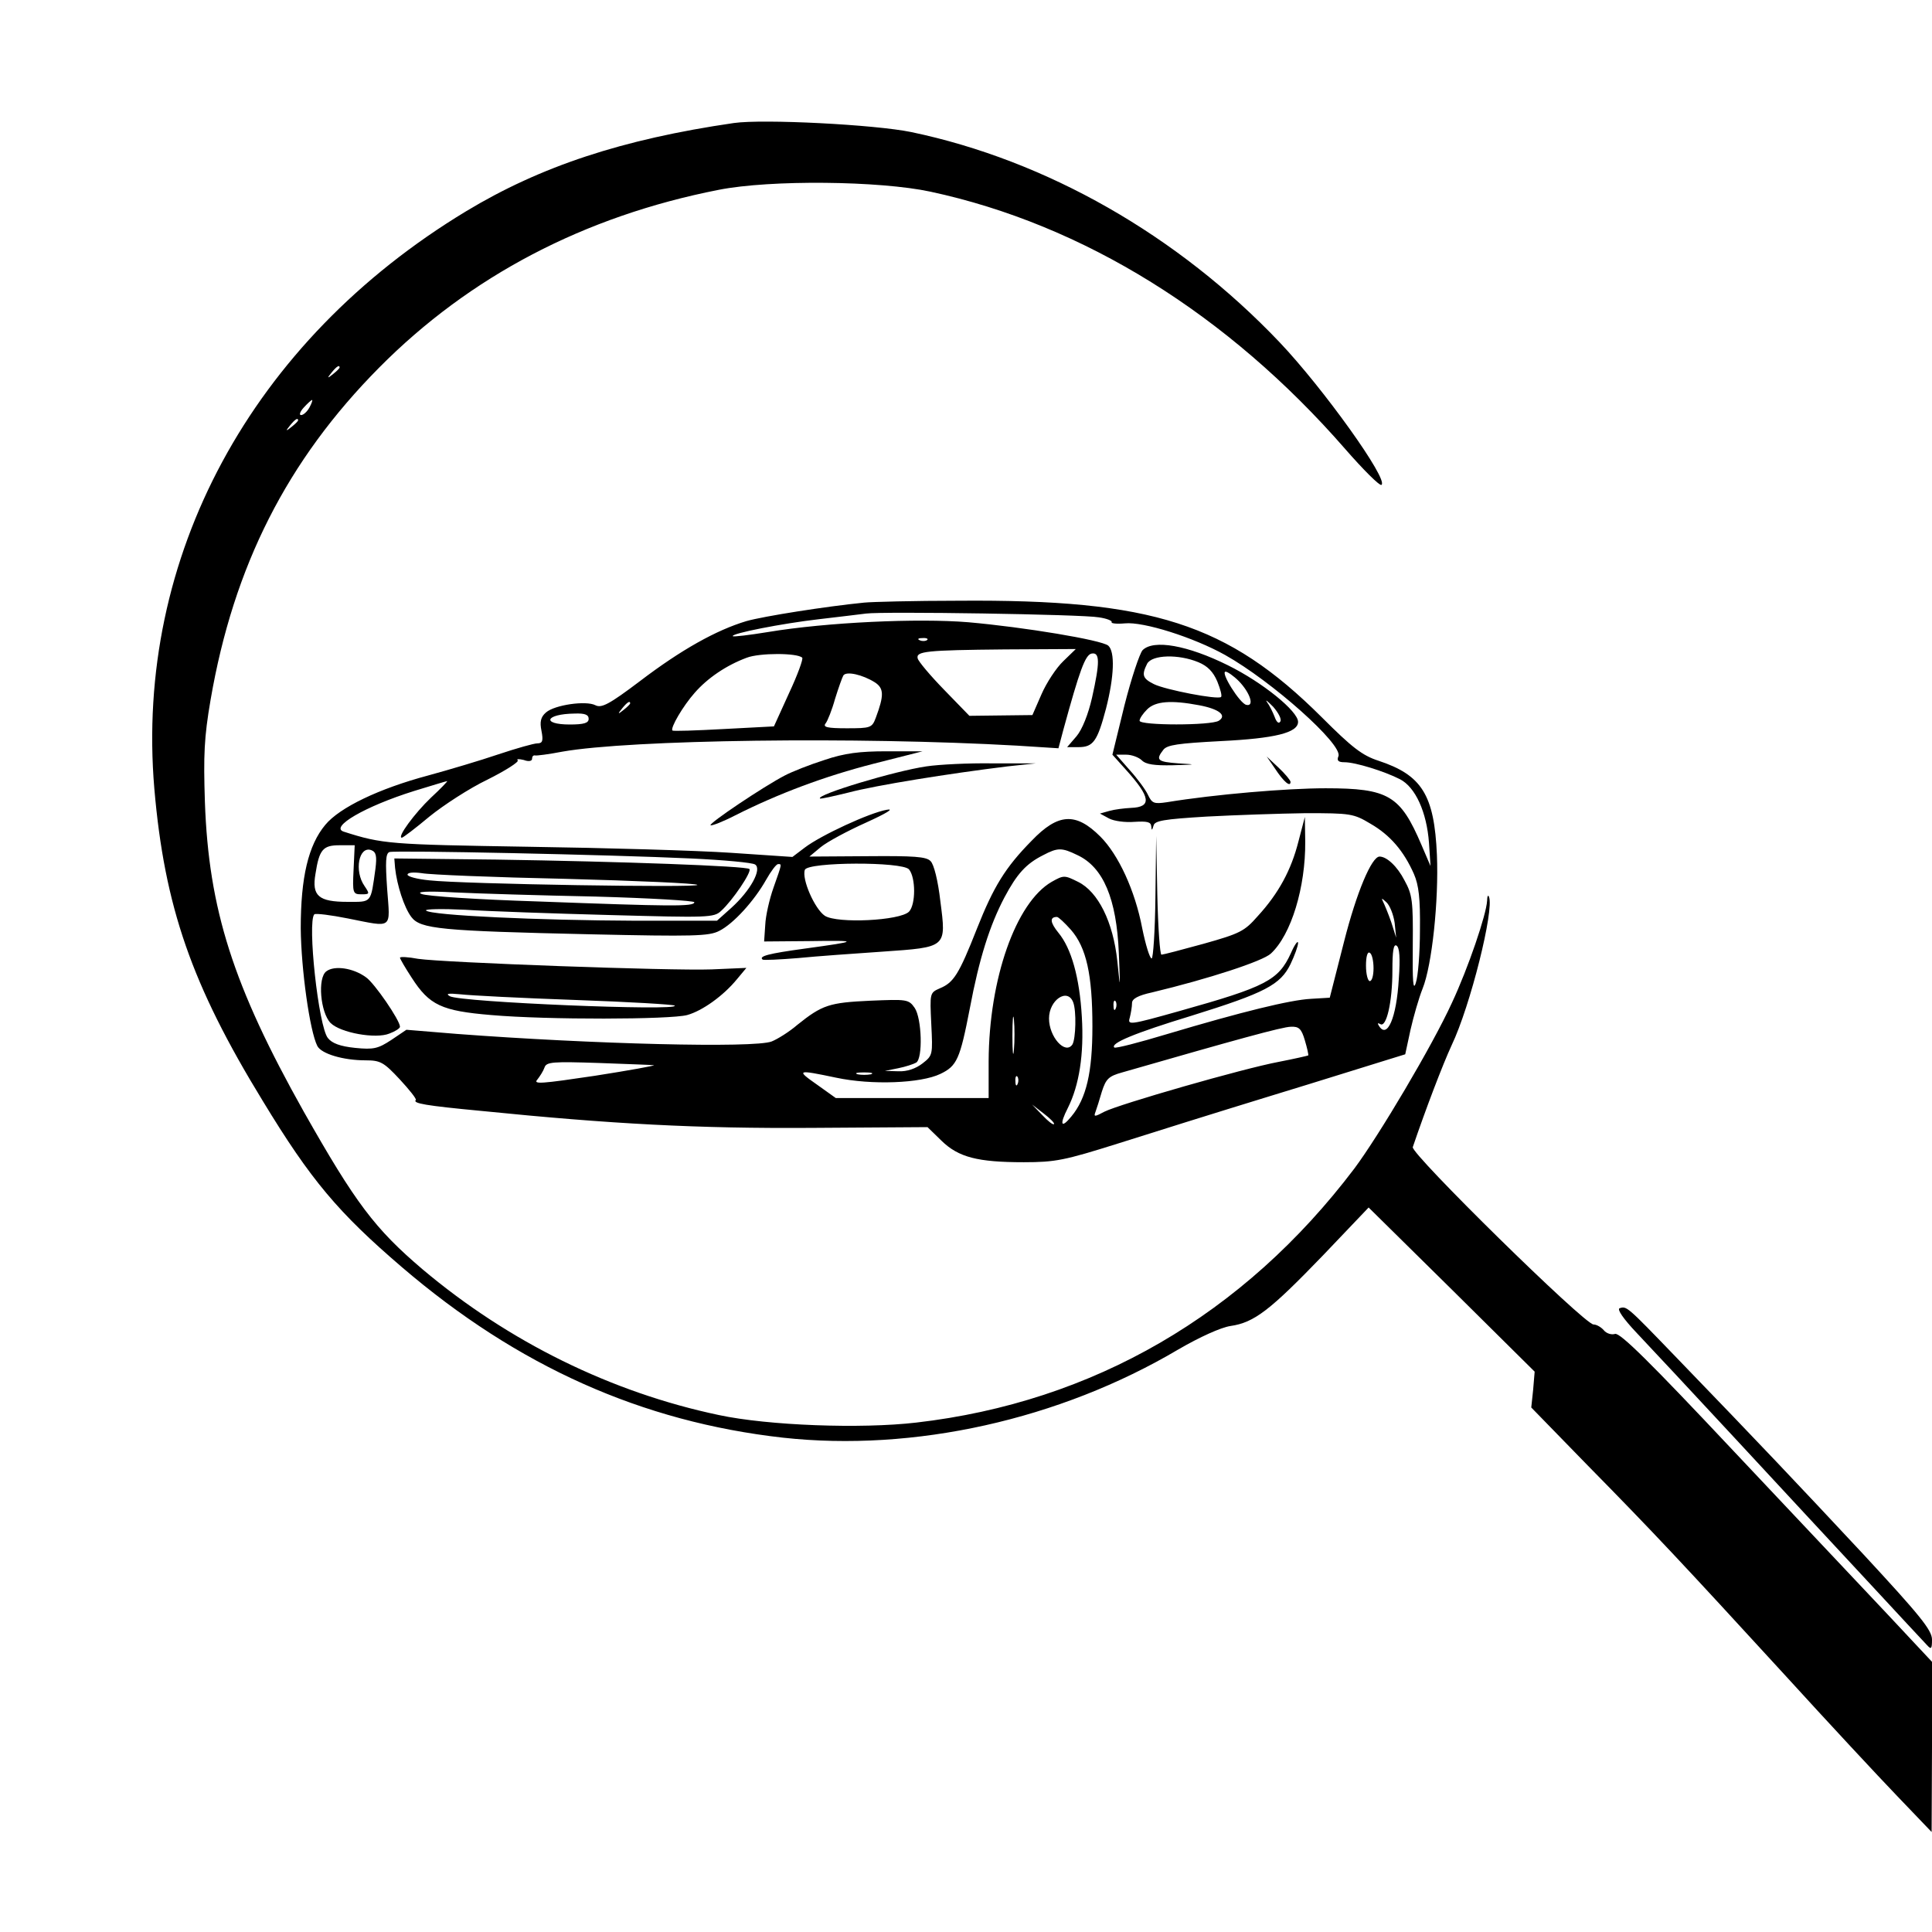 <?xml version="1.0" standalone="no"?>
<!DOCTYPE svg PUBLIC "-//W3C//DTD SVG 20010904//EN" "http://www.w3.org/TR/2001/REC-SVG-20010904/DTD/svg10.dtd">
<svg version="1.0" xmlns="http://www.w3.org/2000/svg"
    width="512pt" height="512pt" viewBox="0 0 512 512"
    preserveAspectRatio="xMidYMid meet">
    <g transform="translate(0,512) scale(0.1,-0.1)"
        fill="currentColor" stroke="none">
        <path
            d="M1945 4794 c-296 -43 -513 -115 -710 -234 -569 -344 -878 -916 -826
-1530 27 -313 99 -520 287 -827 128 -211 201 -297 369 -441 307 -263 636 -410
1010 -452 346 -38 732 47 1048 234 57 33 112 58 138 62 63 9 105 42 244 186
l122 128 220 -217 220 -218 -4 -48 -5 -47 149 -153 c176 -179 249 -257 524
-557 113 -124 247 -268 297 -320 l91 -95 1 226 0 225 -117 125 c-65 69 -250
265 -412 437 -218 232 -298 311 -311 307 -9 -3 -23 1 -30 10 -7 8 -19 15 -27
15 -24 0 -485 453 -479 470 34 100 79 218 103 270 50 105 113 359 99 393 -2 7
-5 2 -5 -10 -2 -37 -50 -178 -93 -270 -52 -114 -194 -353 -259 -440 -293 -387
-692 -619 -1161 -673 -146 -17 -392 -8 -523 20 -285 60 -557 194 -785 386
-127 108 -178 176 -315 418 -187 333 -252 536 -262 821 -4 124 -2 171 15 270
61 355 203 635 447 881 240 242 543 401 900 471 137 27 426 24 561 -5 405 -87
788 -325 1099 -682 48 -55 91 -98 96 -95 20 13 -155 257 -270 378 -270 284
-618 482 -976 557 -97 20 -393 35 -470 24z m-1045 -648 c0 -2 -8 -10 -17 -17
-16 -13 -17 -12 -4 4 13 16 21 21 21 13z m-80 -106 c-6 -11 -16 -20 -22 -20
-6 0 -3 9 7 20 10 11 20 20 22 20 2 0 -1 -9 -7 -20z m-30 -34 c0 -2 -8 -10
-17 -17 -16 -13 -17 -12 -4 4 13 16 21 21 21 13z" />
        <path
            d="M2290 3523 c-101 -10 -266 -36 -312 -49 -80 -24 -173 -76 -282 -159
-82 -62 -102 -72 -118 -64 -25 13 -108 1 -131 -19 -14 -12 -17 -25 -12 -49 5
-26 3 -33 -11 -33 -9 0 -55 -13 -103 -29 -47 -16 -131 -41 -186 -56 -131 -35
-235 -85 -273 -131 -45 -54 -65 -139 -65 -274 1 -109 24 -273 44 -312 11 -21
69 -38 128 -38 39 0 48 -5 90 -50 26 -28 45 -52 43 -55 -9 -9 25 -15 173 -29
347 -35 574 -47 877 -45 l306 2 37 -36 c45 -44 96 -57 218 -57 84 0 108 5 248
49 85 27 267 84 404 126 138 42 274 85 304 94 l55 17 14 65 c8 35 22 84 32
109 25 62 43 233 38 354 -7 160 -40 212 -155 250 -43 14 -70 35 -150 115 -250
249 -450 313 -963 309 -118 0 -231 -3 -250 -5z m622 -39 c21 -3 36 -9 34 -13
-2 -3 13 -5 35 -3 49 5 182 -37 266 -84 123 -69 312 -237 300 -268 -5 -12 0
-16 16 -16 29 0 106 -24 147 -45 41 -21 71 -87 77 -169 l4 -61 -24 56 c-56
131 -87 150 -254 150 -102 0 -293 -16 -421 -37 -34 -5 -39 -3 -50 20 -6 13
-28 43 -48 65 l-36 41 27 0 c14 0 33 -7 41 -15 11 -11 34 -14 82 -13 64 2 64
2 15 5 -56 4 -61 9 -40 36 10 13 39 17 152 23 143 7 205 22 205 51 0 28 -93
104 -186 150 -107 53 -197 69 -226 40 -8 -9 -30 -75 -48 -146 l-32 -131 35
-39 c67 -74 70 -100 14 -102 -18 -1 -43 -4 -57 -8 l-25 -7 24 -13 c13 -7 43
-11 67 -9 34 2 44 0 45 -12 1 -12 2 -11 6 2 3 13 26 17 141 24 75 4 193 8 262
9 119 0 127 -1 172 -28 52 -30 88 -72 115 -133 13 -30 17 -65 16 -149 0 -60
-5 -123 -11 -140 -7 -22 -9 3 -8 100 1 117 -1 134 -22 172 -19 37 -47 63 -66
63 -21 0 -61 -95 -94 -225 l-38 -149 -50 -3 c-55 -3 -182 -34 -383 -94 -73
-22 -135 -38 -138 -35 -11 11 53 38 204 84 196 61 236 82 263 137 11 23 20 48
20 56 0 8 -9 -4 -19 -27 -33 -72 -66 -89 -294 -153 -135 -38 -139 -38 -133
-18 3 12 6 29 6 39 0 11 16 20 53 28 150 36 294 83 315 103 54 50 92 176 91
297 l-1 65 -17 -65 c-19 -75 -52 -137 -108 -198 -35 -40 -47 -46 -143 -73 -58
-16 -108 -29 -112 -29 -4 0 -9 71 -11 158 l-3 157 -2 -162 c-1 -90 -6 -163
-10 -163 -5 0 -16 36 -25 80 -19 100 -63 195 -111 243 -65 65 -112 62 -182
-11 -70 -71 -101 -122 -145 -233 -48 -122 -62 -143 -98 -158 -27 -12 -27 -12
-23 -95 4 -81 4 -83 -23 -104 -18 -14 -41 -22 -64 -21 l-36 1 35 7 c20 4 41
11 48 15 18 11 15 117 -4 145 -16 23 -21 23 -118 19 -108 -5 -127 -11 -193
-64 -22 -19 -53 -38 -68 -44 -46 -18 -477 -7 -834 20 l-134 11 -40 -27 c-35
-23 -47 -26 -96 -21 -39 4 -61 12 -72 26 -25 30 -55 308 -36 328 4 3 44 -2 89
-11 121 -24 112 -30 104 78 -5 73 -4 94 6 98 16 5 585 -7 799 -17 86 -4 163
-11 170 -16 19 -12 -12 -69 -63 -115 l-38 -34 -218 0 c-254 1 -540 14 -553 27
-4 4 42 5 104 2 62 -4 235 -10 385 -14 258 -7 274 -7 293 11 30 27 82 104 75
111 -8 8 -343 20 -671 25 l-270 3 2 -25 c5 -46 24 -105 43 -130 24 -32 77 -37
475 -46 273 -6 314 -5 341 9 38 19 93 80 124 135 13 23 27 42 32 42 10 0 11 3
-12 -62 -11 -31 -21 -75 -22 -99 l-3 -44 120 1 c134 2 133 0 -13 -20 -95 -13
-122 -20 -111 -29 2 -2 45 0 94 4 50 5 150 12 223 17 172 12 170 10 154 134
-6 53 -17 98 -26 106 -11 12 -45 14 -168 13 l-153 -1 30 25 c17 14 71 43 120
65 55 25 76 38 55 34 -46 -8 -175 -68 -217 -100 l-33 -25 -163 11 c-89 6 -331
13 -537 16 -367 6 -386 7 -489 40 -38 12 56 67 187 108 46 14 85 26 87 26 2 0
-17 -20 -43 -44 -43 -41 -91 -106 -77 -106 3 0 36 25 73 56 37 30 106 75 154
98 48 24 84 47 80 51 -4 4 3 4 16 1 13 -5 22 -3 22 3 0 6 3 10 8 9 4 -1 36 3
72 10 181 32 782 40 1205 16 l110 -7 13 49 c43 157 58 199 75 202 22 4 22 -23
1 -117 -10 -44 -26 -84 -41 -102 l-25 -29 30 0 c39 0 50 15 73 102 22 86 24
151 6 167 -18 15 -223 49 -371 62 -133 11 -375 0 -531 -26 -49 -8 -91 -13 -93
-11 -6 7 132 34 228 45 52 6 109 13 125 15 45 6 574 -2 617 -10z m-455 -60
c-3 -3 -12 -4 -19 -1 -8 3 -5 6 6 6 11 1 17 -2 13 -5z m361 -56 c-19 -18 -45
-58 -58 -88 l-24 -55 -84 -1 -83 -1 -67 69 c-37 38 -68 75 -70 83 -5 19 21 22
231 24 l188 1 -33 -32z m-692 9 c3 -3 -12 -45 -35 -94 l-40 -88 -133 -7 c-73
-4 -134 -6 -136 -4 -6 7 28 65 59 100 34 39 84 73 138 93 34 13 134 13 147 0z
m1050 -12 c24 -10 39 -25 50 -51 8 -20 13 -38 10 -41 -8 -8 -148 19 -178 34
-30 15 -33 24 -18 54 13 24 83 26 136 4z m-858 -53 c25 -16 25 -35 3 -94 -10
-27 -14 -28 -77 -28 -52 0 -64 3 -56 13 5 6 17 36 25 65 9 29 19 57 22 62 8
12 51 2 83 -18z m965 3 c30 -31 42 -68 20 -63 -17 3 -70 88 -55 88 5 0 21 -11
35 -25z m110 -107 c-4 -7 -10 -2 -15 12 -5 13 -14 31 -20 39 -6 9 1 3 16 -12
14 -16 23 -33 19 -39z m-1723 48 c0 -2 -8 -10 -17 -17 -16 -13 -17 -12 -4 4
13 16 21 21 21 13z m1508 -5 c53 -10 74 -27 52 -41 -20 -13 -210 -13 -210 0 0
6 9 19 20 30 22 22 64 25 138 11z m-1618 -36 c0 -11 -12 -15 -50 -15 -76 0
-65 28 13 29 27 1 37 -3 37 -14z m-623 -400 c-3 -62 -2 -65 21 -65 22 0 22 1
8 22 -28 40 -15 107 18 95 13 -5 15 -16 11 -49 -13 -93 -9 -88 -74 -88 -77 0
-95 16 -85 74 10 65 20 76 64 76 l40 0 -3 -65z m1918 39 c69 -32 104 -116 110
-259 4 -100 4 -100 -4 -22 -11 104 -51 184 -104 210 -36 18 -38 18 -70 0 -95
-55 -166 -257 -167 -475 l0 -98 -203 0 -202 0 -49 35 c-57 40 -55 41 50 19 94
-20 224 -15 276 10 44 21 52 39 78 173 25 133 53 221 92 295 33 62 57 89 103
112 38 20 49 20 90 0z m-446 -38 c18 -22 18 -93 0 -112 -24 -24 -190 -32 -223
-11 -27 18 -62 98 -53 122 9 21 258 22 276 1z m-911 -25 c189 -5 347 -12 350
-16 8 -8 -621 2 -710 12 -32 3 -58 10 -58 15 0 6 16 7 38 4 20 -4 191 -11 380
-15z m80 -47 c144 -4 262 -11 262 -15 0 -12 -63 -11 -413 2 -159 5 -298 14
-310 20 -15 6 14 8 88 4 61 -3 228 -8 373 -11z m2118 -70 l4 -39 -13 41 c-8
23 -18 47 -22 55 -5 10 -3 9 9 -2 9 -8 19 -33 22 -55z m-858 -18 c41 -47 57
-119 57 -256 0 -122 -16 -191 -56 -239 -27 -33 -32 -22 -9 23 30 60 43 142 37
241 -6 105 -28 182 -62 223 -22 27 -24 42 -4 42 4 0 20 -15 37 -34z m869 -130
c-6 -104 -31 -161 -53 -124 -4 6 -3 8 4 4 16 -10 32 58 32 142 0 52 3 71 11
66 8 -5 10 -33 6 -88z m-67 28 c0 -19 -4 -34 -10 -34 -5 0 -10 18 -10 41 0 24
4 38 10 34 6 -3 10 -22 10 -41z m-796 -90 c9 -23 7 -97 -2 -112 -19 -28 -62
20 -62 69 0 49 49 82 64 43z m113 -16 c-3 -8 -6 -5 -6 6 -1 11 2 17 5 13 3 -3
4 -12 1 -19z m-270 -110 c-2 -24 -4 -7 -4 37 0 44 2 63 4 43 2 -21 2 -57 0
-80z m771 25 c6 -20 10 -38 9 -40 -2 -1 -37 -9 -78 -17 -96 -18 -422 -112
-462 -132 -26 -14 -29 -14 -24 -1 3 8 11 33 17 54 11 34 18 41 54 51 299 86
425 121 447 121 21 1 28 -5 37 -36z m-1725 -66 c4 -1 -67 -14 -157 -28 -141
-21 -164 -23 -152 -10 7 9 16 23 19 32 5 15 22 16 144 12 76 -3 142 -5 146 -6z
m575 -24 c-10 -2 -26 -2 -35 0 -10 3 -2 5 17 5 19 0 27 -2 18 -5z m389 -25
c-3 -8 -6 -5 -6 6 -1 11 2 17 5 13 3 -3 4 -12 1 -19z m96 -107 c-2 -3 -16 8
-31 24 l-27 28 31 -24 c17 -13 30 -26 27 -28z" />
        <path
            d="M2185 3106 c-38 -12 -86 -31 -105 -41 -56 -29 -202 -127 -197 -132 3
-2 32 9 65 26 115 58 238 104 367 137 l130 33 -95 0 c-72 0 -112 -5 -165 -23z" />
        <path d="M3379 3083 c23 -35 41 -50 41 -35 0 4 -14 21 -32 38 l-31 29 22 -32z" />
        <path
            d="M2455 3089 c-83 -12 -292 -75 -282 -85 1 -2 36 6 77 16 72 19 265 50
420 69 l75 8 -115 0 c-63 1 -142 -3 -175 -8z" />
        <path
            d="M1060 2582 c0 -3 14 -27 31 -53 47 -73 79 -88 211 -99 149 -13 474
-12 519 0 40 11 96 51 132 95 l25 30 -92 -4 c-109 -4 -710 18 -778 28 -26 5
-48 6 -48 3z m464 -112 c142 -5 261 -12 264 -15 15 -15 -570 9 -596 25 -12 7
-4 8 28 5 25 -3 161 -10 304 -15z" />
        <path
            d="M865 2546 c-24 -17 -16 -109 11 -137 26 -26 120 -43 156 -28 16 6 28
14 28 18 0 17 -68 116 -90 131 -34 25 -84 32 -105 16z" />
        <path
            d="M4292 1653 c-7 -3 10 -28 46 -66 32 -34 151 -161 263 -282 112 -121
269 -290 348 -375 79 -85 150 -162 158 -170 11 -12 13 -10 13 15 0 25 -32 64
-181 225 -183 196 -271 289 -495 521 -134 139 -133 138 -152 132z" />
    </g>
</svg>